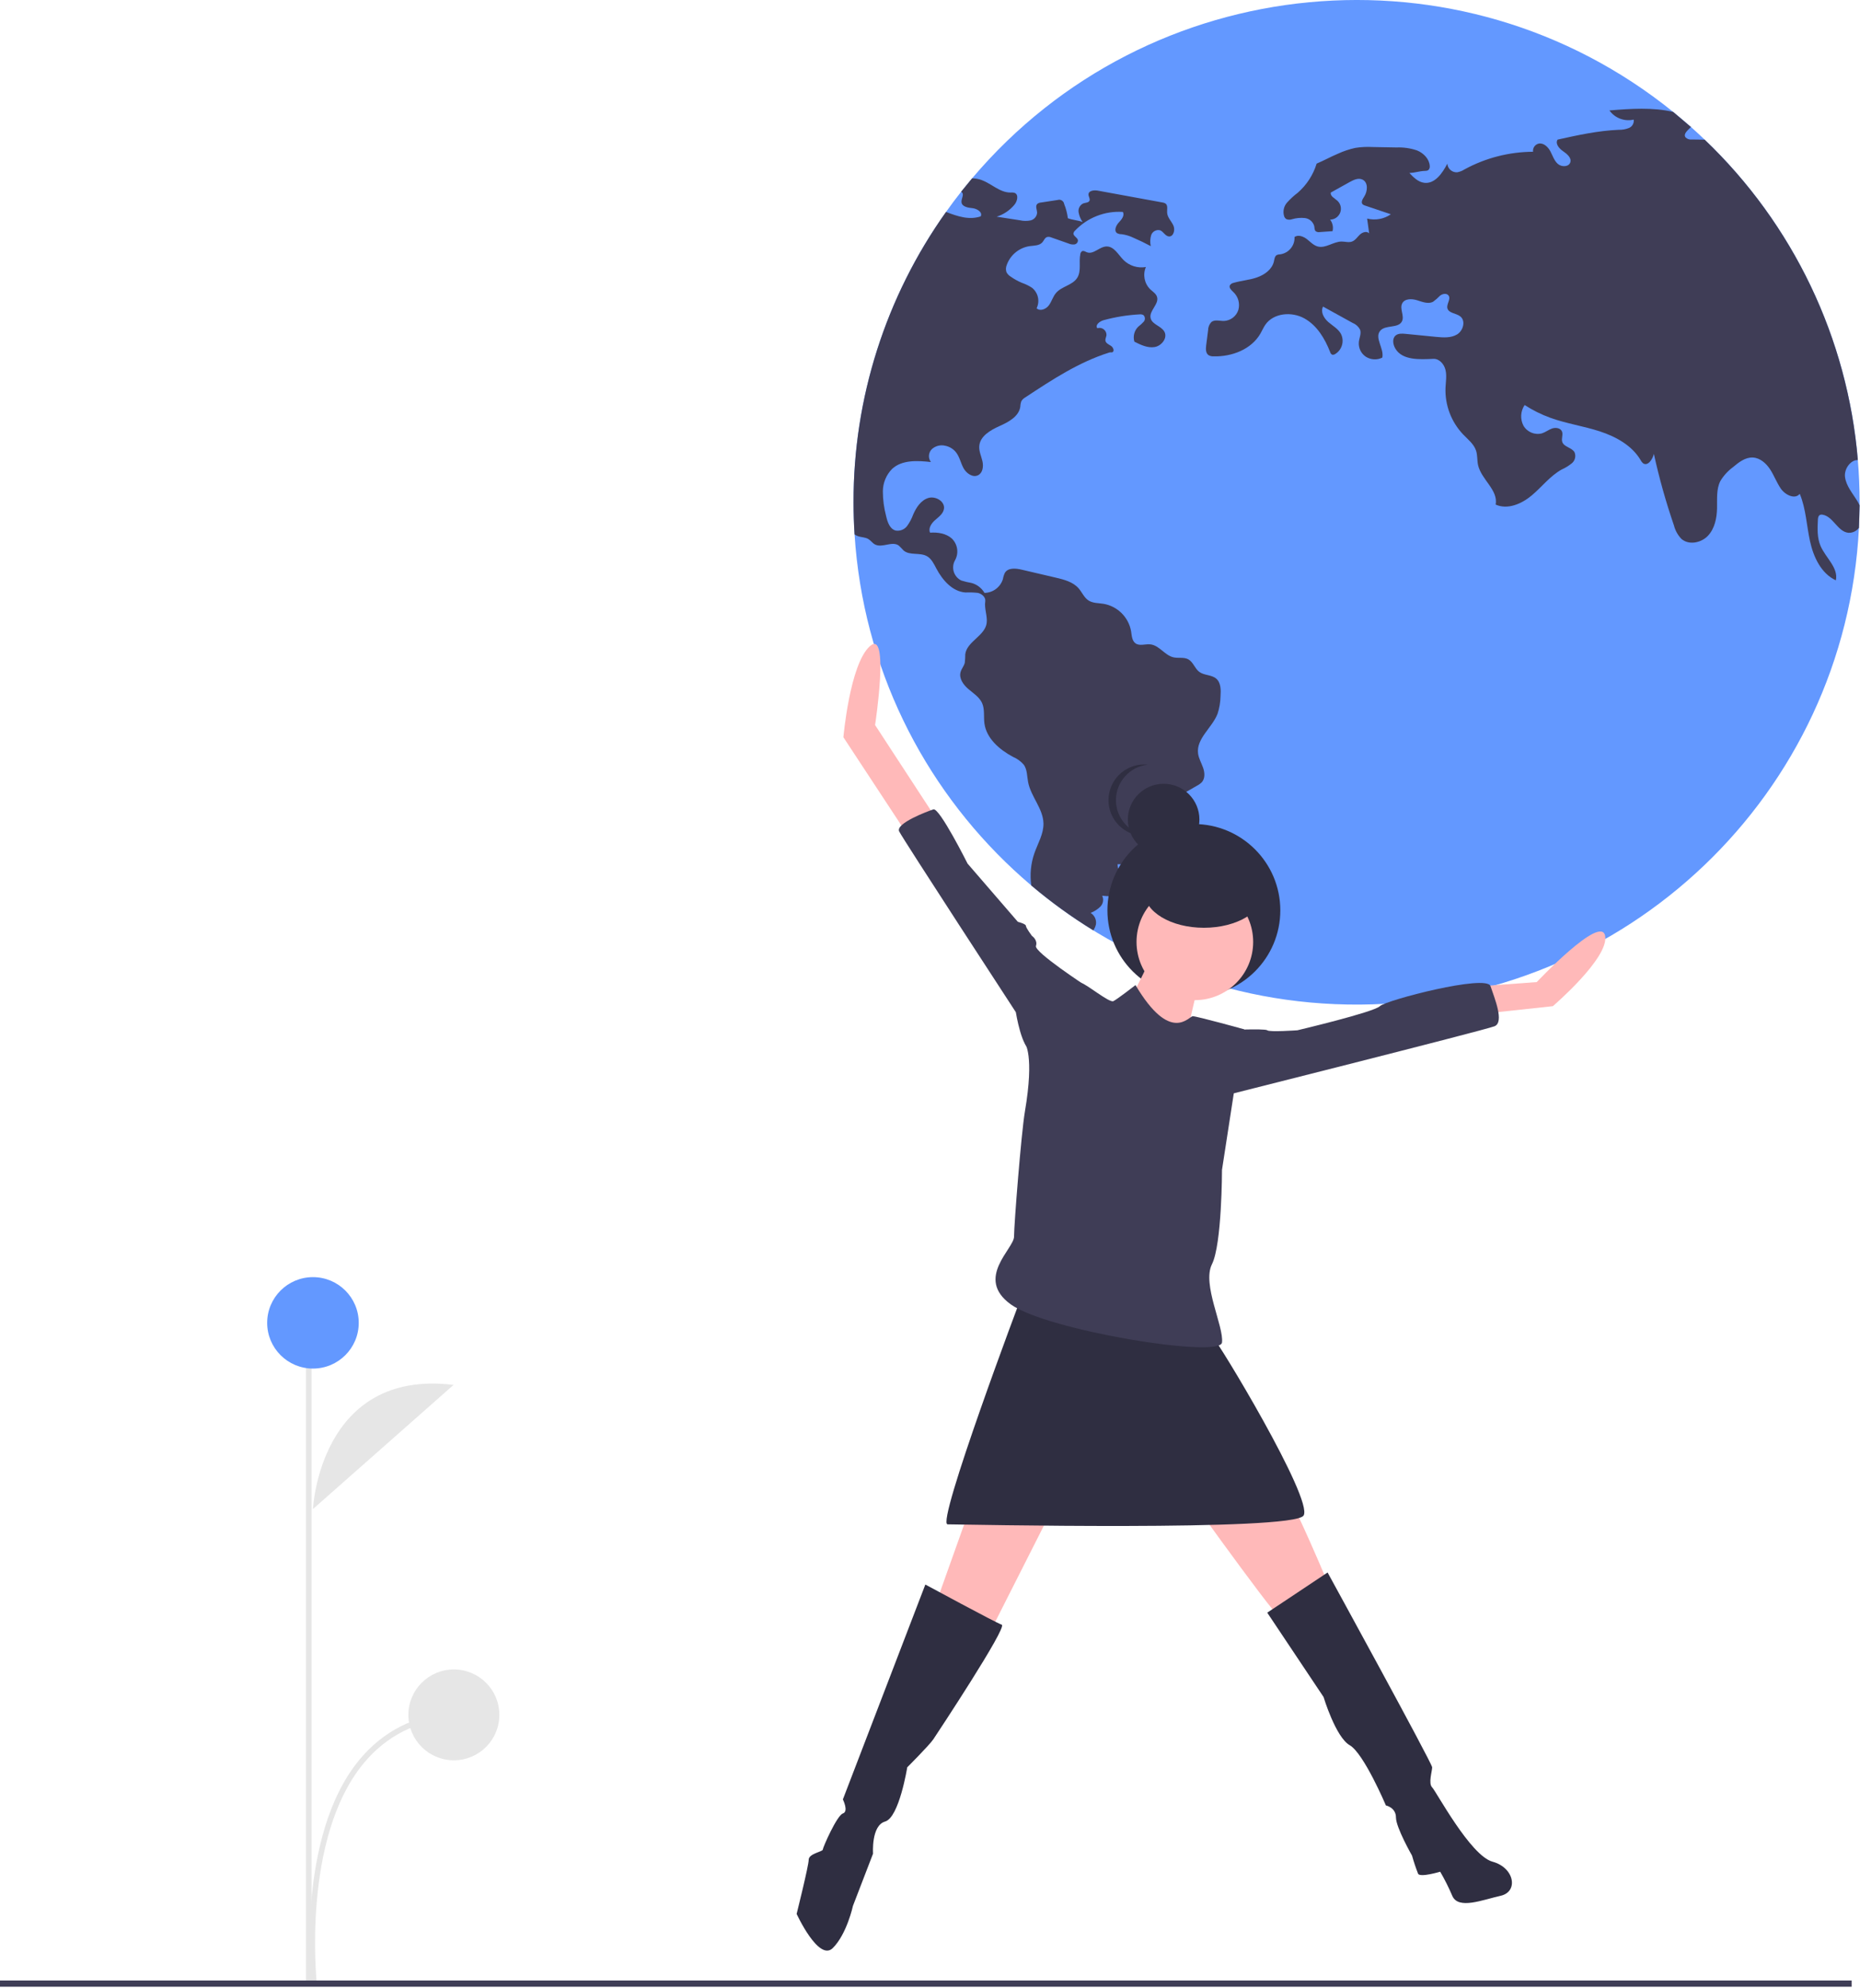 <?xml version="1.0" encoding="UTF-8"?>
<svg xmlns="http://www.w3.org/2000/svg" xmlns:xlink="http://www.w3.org/1999/xlink" width="334pt" height="357pt" viewBox="0 0 334 357" version="1.1">
<g id="surface1">
<path style=" stroke:none;fill-rule:nonzero;fill:rgb(90.196%,90.196%,90.196%);fill-opacity:1;" d="M 56.199 270.973 C 56.199 270.973 57.371 245.75 81.449 248.68 "/>
<path style=" stroke:none;fill-rule:nonzero;fill:rgb(90.196%,90.196%,90.196%);fill-opacity:1;" d="M 55.914 356.434 C 55.887 356.172 53.043 329.891 64.551 315.98 C 68.797 310.848 74.484 307.973 81.461 307.438 L 81.539 308.43 C 74.844 308.941 69.387 311.695 65.316 316.613 C 54.082 330.191 56.875 356.062 56.902 356.324 Z M 55.914 356.434 "/>
<path style=" stroke:none;fill-rule:nonzero;fill:rgb(90.196%,90.196%,90.196%);fill-opacity:1;" d="M 54.941 245.184 L 55.945 245.184 L 55.945 355.684 L 54.941 355.684 Z M 54.941 245.184 "/>
<path style=" stroke:none;fill-rule:nonzero;fill:rgb(38.824%,59.608%,100%);fill-opacity:1;" d="M 64.418 237.543 C 64.418 242.074 60.738 245.75 56.199 245.75 C 51.656 245.75 47.977 242.074 47.977 237.543 C 47.977 233.008 51.656 229.332 56.199 229.332 C 60.738 229.332 64.418 233.008 64.418 237.543 Z M 64.418 237.543 "/>
<path style=" stroke:none;fill-rule:nonzero;fill:rgb(90.196%,90.196%,90.196%);fill-opacity:1;" d="M 89.668 307.934 C 89.668 312.438 86.012 316.09 81.5 316.09 C 76.988 316.09 73.332 312.438 73.332 307.934 C 73.332 303.43 76.988 299.777 81.5 299.777 C 86.012 299.777 89.668 303.43 89.668 307.934 Z M 89.668 307.934 "/>
<path style=" stroke:none;fill-rule:nonzero;fill:rgb(38.824%,59.608%,100%);fill-opacity:1;" d="M 333.93 90.195 L 333.93 90.734 C 333.914 92.09 333.875 93.438 333.812 94.781 C 331.379 142.523 292.066 180.078 244.191 180.391 C 196.316 180.707 156.512 143.668 153.453 95.961 C 153.332 94.055 153.27 92.129 153.27 90.195 C 153.238 71.512 159.043 53.289 169.879 38.059 C 170.746 36.832 171.648 35.629 172.582 34.445 C 173.23 33.625 173.895 32.82 174.562 32.023 C 206.281 -5.496 262.227 -10.797 300.445 20.094 C 301.531 20.973 302.602 21.879 303.645 22.805 C 304.48 23.547 305.305 24.309 306.109 25.082 C 322.004 40.262 331.789 60.723 333.613 82.609 C 333.824 85.113 333.93 87.641 333.93 90.195 Z M 333.93 90.195 "/>
<path style=" stroke:none;fill-rule:nonzero;fill:rgb(24.706%,23.922%,33.725%);fill-opacity:1;" d="M 172.582 34.445 C 172.629 34.465 172.668 34.488 172.707 34.52 C 173.191 34.918 172.582 35.684 172.656 36.316 C 172.742 37.125 173.824 37.305 174.641 37.383 C 175.461 37.469 176.492 38.125 176.105 38.852 C 174.051 39.555 171.977 38.863 169.879 38.059 C 159.043 53.289 153.238 71.512 153.27 90.195 C 153.27 92.133 153.332 94.055 153.453 95.961 C 153.625 96.086 153.816 96.188 154.016 96.262 C 154.629 96.496 155.34 96.453 155.906 96.781 C 156.355 97.047 156.656 97.512 157.105 97.758 C 158.391 98.457 160.172 97.113 161.371 97.949 C 161.68 98.23 161.973 98.531 162.25 98.844 C 163.355 99.801 165.172 99.156 166.453 99.875 C 167.273 100.336 167.699 101.258 168.141 102.09 C 169.242 104.176 171.023 106.227 173.375 106.391 C 174.117 106.359 174.863 106.383 175.602 106.465 C 176.324 106.629 177.039 107.262 176.922 107.992 C 176.719 109.25 177.34 110.625 177.176 111.883 C 176.871 114.184 173.609 115.191 173.332 117.492 C 173.332 117.996 173.305 118.504 173.246 119.008 C 173.102 119.609 172.645 120.098 172.484 120.699 C 172.18 121.836 172.996 122.969 173.887 123.73 C 174.785 124.496 175.852 125.16 176.344 126.227 C 176.859 127.363 176.609 128.684 176.773 129.914 C 177.145 132.609 179.473 134.602 181.867 135.891 C 182.637 136.211 183.32 136.707 183.859 137.34 C 184.473 138.23 184.414 139.402 184.621 140.461 C 185.125 143.059 187.312 145.199 187.375 147.844 C 187.418 149.727 186.371 151.434 185.746 153.207 C 185.102 155.066 184.91 157.051 185.188 159 C 188.691 161.965 192.414 164.664 196.328 167.066 C 196.539 166.754 196.695 166.402 196.789 166.035 C 196.941 165.203 196.562 164.363 195.836 163.926 C 196.496 163.676 197.098 163.293 197.598 162.797 C 198.105 162.277 198.234 161.496 197.918 160.844 C 199 160.98 200.285 161.047 200.996 160.219 C 201.57 159.555 201.531 158.562 201.305 157.723 C 201.078 156.875 200.695 156.059 200.691 155.184 C 203.195 155.305 205.707 155.219 208.199 154.93 C 207.84 153.715 207.02 152.691 205.914 152.07 C 207.043 151.883 208.07 150.531 208.426 149.445 C 208.734 148.336 208.75 147.168 208.477 146.051 C 208.391 145.766 208.379 145.461 208.438 145.168 C 208.621 144.781 208.941 144.473 209.336 144.305 C 211.203 143.23 213.07 142.156 214.941 141.09 C 215.273 140.922 215.578 140.699 215.836 140.434 C 216.422 139.738 216.336 138.703 216.035 137.848 C 215.734 136.996 215.254 136.191 215.137 135.297 C 214.793 132.613 217.668 130.688 218.641 128.16 C 218.969 127.152 219.148 126.098 219.168 125.039 C 219.246 123.895 219.254 122.578 218.383 121.848 C 217.539 121.141 216.23 121.301 215.352 120.645 C 214.547 120.043 214.27 118.883 213.391 118.398 C 212.594 117.957 211.598 118.238 210.707 118.031 C 209.145 117.668 208.164 115.871 206.566 115.707 C 205.668 115.605 204.648 116.051 203.91 115.527 C 203.258 115.062 203.234 114.133 203.109 113.348 C 202.664 110.844 200.703 108.883 198.195 108.43 C 197.266 108.281 196.258 108.336 195.469 107.828 C 194.668 107.312 194.305 106.348 193.672 105.629 C 192.664 104.484 191.066 104.07 189.574 103.723 C 187.547 103.25 185.52 102.777 183.496 102.301 C 182.422 102.043 181.031 101.906 180.449 102.852 C 180.277 103.211 180.156 103.594 180.094 103.984 C 179.641 105.438 178.309 106.438 176.785 106.465 C 176.277 105.598 175.457 104.961 174.488 104.688 C 173.855 104.578 173.234 104.434 172.621 104.242 C 171.973 103.93 171.488 103.359 171.273 102.676 C 171.059 101.988 171.137 101.246 171.488 100.617 C 172.207 99.34 171.977 97.738 170.93 96.711 C 169.898 95.781 168.406 95.555 167.016 95.648 C 166.652 94.855 167.262 93.969 167.914 93.391 C 168.57 92.82 169.363 92.254 169.504 91.395 C 169.734 90.047 168.008 89.023 166.695 89.422 C 165.387 89.824 164.551 91.094 164 92.348 C 163.73 93.086 163.367 93.785 162.91 94.426 C 162.438 95.074 161.641 95.402 160.848 95.273 C 159.766 94.996 159.355 93.715 159.113 92.637 C 158.73 91.191 158.535 89.703 158.535 88.211 C 158.547 86.703 159.145 85.258 160.207 84.188 C 161.996 82.543 164.75 82.703 167.164 82.965 C 166.629 82.254 166.707 81.254 167.348 80.633 C 168.004 80.051 168.906 79.832 169.758 80.047 C 170.484 80.195 171.141 80.586 171.617 81.156 C 172.309 81.988 172.504 83.125 173.02 84.07 C 173.543 85.02 174.711 85.832 175.664 85.32 C 176.492 84.879 176.621 83.738 176.418 82.824 C 176.211 81.918 175.773 81.027 175.848 80.094 C 175.988 78.32 177.836 77.246 179.465 76.516 C 181.094 75.785 182.957 74.801 183.215 73.031 C 183.227 72.688 183.293 72.348 183.41 72.027 C 183.59 71.738 183.844 71.5 184.141 71.34 C 188.891 68.203 193.727 65.023 199.16 63.312 C 199.441 63.223 199.473 63.32 199.762 63.254 C 200.168 63.02 199.898 62.375 199.512 62.117 C 199.125 61.859 198.605 61.656 198.508 61.203 C 198.441 60.871 198.637 60.539 198.688 60.203 C 198.715 59.789 198.531 59.391 198.203 59.137 C 197.875 58.883 197.441 58.809 197.047 58.938 C 196.609 58.363 197.469 57.691 198.172 57.496 C 200.27 56.922 202.422 56.574 204.594 56.453 C 204.844 56.414 205.102 56.457 205.324 56.578 C 205.656 56.895 205.68 57.418 205.379 57.766 C 205.082 58.094 204.754 58.395 204.402 58.656 C 203.684 59.352 203.414 60.391 203.699 61.352 C 204.836 61.926 206.066 62.523 207.328 62.32 C 208.578 62.117 209.691 60.707 209.102 59.582 C 208.555 58.535 206.902 58.293 206.621 57.148 C 206.289 55.805 208.191 54.605 207.762 53.293 C 207.578 52.719 207 52.375 206.559 51.961 C 205.492 50.914 205.18 49.324 205.766 47.949 C 204.305 48.203 202.812 47.738 201.758 46.699 C 200.801 45.734 200.039 44.207 198.676 44.258 C 197.426 44.293 196.352 45.746 195.184 45.305 C 194.895 45.195 194.594 44.973 194.316 45.102 C 194.133 45.223 194.012 45.418 193.992 45.637 C 193.699 47.055 194.207 48.668 193.434 49.895 C 192.59 51.227 190.645 51.41 189.625 52.613 C 189.07 53.262 188.855 54.141 188.344 54.828 C 187.836 55.516 186.762 55.957 186.145 55.355 C 186.766 54.086 186.422 52.559 185.32 51.676 C 184.758 51.305 184.145 51.008 183.504 50.789 C 182.785 50.488 182.105 50.109 181.469 49.66 C 181.152 49.469 180.895 49.191 180.727 48.863 C 180.59 48.449 180.609 48.004 180.773 47.602 C 181.41 45.793 182.992 44.484 184.887 44.199 C 185.695 44.09 186.645 44.129 187.184 43.508 C 187.465 43.184 187.613 42.684 188.031 42.559 C 188.297 42.5 188.57 42.535 188.812 42.648 C 189.824 43.004 190.832 43.359 191.848 43.715 C 192.188 43.871 192.559 43.934 192.93 43.895 C 193.309 43.844 193.586 43.508 193.562 43.129 C 193.465 42.625 192.691 42.387 192.762 41.875 C 192.801 41.711 192.887 41.559 193.016 41.445 C 195.234 39.09 198.391 37.844 201.625 38.055 C 202.004 38.684 201.402 39.426 200.895 39.961 C 200.391 40.5 199.984 41.457 200.598 41.871 C 200.848 42 201.125 42.062 201.402 42.055 C 202.148 42.152 202.875 42.375 203.555 42.703 C 204.605 43.156 205.637 43.66 206.645 44.199 C 206.496 43.543 206.523 42.859 206.719 42.215 C 206.949 41.559 207.641 41.184 208.316 41.348 C 208.918 41.582 209.227 42.379 209.871 42.453 C 210.727 42.551 211.062 41.285 210.707 40.5 C 210.352 39.715 209.637 39.066 209.582 38.199 C 209.539 37.625 209.762 36.906 209.301 36.555 C 209.137 36.449 208.949 36.379 208.754 36.359 C 204.895 35.652 201.031 34.945 197.168 34.238 C 196.48 34.109 195.492 34.207 195.461 34.898 C 195.441 35.293 195.793 35.68 195.641 36.035 C 195.473 36.414 194.934 36.383 194.539 36.52 C 193.934 36.793 193.582 37.438 193.68 38.098 C 193.785 38.734 194.031 39.34 194.402 39.871 C 193.648 39.555 192.512 39.5 191.754 39.184 C 191.645 38.309 191.422 37.453 191.094 36.637 C 191.055 36.371 190.902 36.141 190.676 36 C 190.449 35.859 190.172 35.828 189.918 35.91 C 188.922 36.066 187.926 36.211 186.934 36.367 C 186.684 36.379 186.441 36.469 186.25 36.629 C 185.863 37.039 186.242 37.695 186.23 38.262 C 186.156 38.91 185.684 39.438 185.047 39.582 C 184.422 39.707 183.773 39.699 183.152 39.555 C 181.758 39.34 180.371 39.125 178.973 38.91 C 180.207 38.52 181.301 37.789 182.133 36.801 C 182.688 36.152 182.98 34.938 182.184 34.629 C 181.945 34.566 181.699 34.547 181.457 34.574 C 179.562 34.586 178.07 33.008 176.301 32.34 C 175.746 32.133 175.156 32.027 174.562 32.023 Z M 172.582 34.445 "/>
<path style=" stroke:none;fill-rule:nonzero;fill:rgb(24.706%,23.922%,33.725%);fill-opacity:1;" d="M 333.812 94.781 C 333.371 95.371 332.668 95.707 331.93 95.672 C 330.008 95.508 329.195 92.738 327.293 92.426 C 327.125 92.383 326.945 92.402 326.789 92.477 C 326.504 92.629 326.457 93.008 326.438 93.328 C 326.359 94.91 326.289 96.555 326.91 98.016 C 327.812 100.152 330.156 101.941 329.664 104.207 C 327.02 102.984 325.645 100.023 325.023 97.184 C 324.398 94.34 324.301 91.359 323.18 88.672 C 322.328 89.758 320.543 88.863 319.77 87.723 C 319.031 86.641 318.578 85.391 317.867 84.293 C 317.152 83.199 316.059 82.219 314.758 82.156 C 313.387 82.094 312.195 83.035 311.148 83.922 C 310.242 84.594 309.477 85.441 308.906 86.414 C 308.176 87.887 308.367 89.617 308.328 91.254 C 308.293 93.023 307.918 94.895 306.707 96.195 C 305.496 97.488 303.266 97.941 301.934 96.77 C 301.289 96.102 300.828 95.273 300.598 94.371 C 299.148 90.152 297.941 85.855 296.984 81.5 C 296.766 82.492 295.887 83.777 295.051 83.191 C 294.863 83.035 294.711 82.836 294.605 82.617 C 293.047 79.984 290.164 78.402 287.246 77.449 C 284.332 76.504 281.266 76.062 278.387 75.02 C 276.77 74.434 275.227 73.668 273.781 72.73 C 273.035 73.828 272.953 75.246 273.562 76.426 C 274.227 77.59 275.594 78.16 276.891 77.816 C 277.531 77.609 278.07 77.168 278.703 76.945 C 279.336 76.73 280.191 76.836 280.469 77.449 C 280.738 78.031 280.332 78.738 280.535 79.352 C 280.836 80.277 282.242 80.352 282.734 81.199 C 283.031 81.887 282.844 82.688 282.273 83.176 C 281.711 83.633 281.086 84.02 280.418 84.316 C 278.355 85.465 276.887 87.422 275.078 88.941 C 273.273 90.469 270.723 91.582 268.57 90.605 C 269.082 88.008 265.992 86.105 265.418 83.523 C 265.23 82.672 265.328 81.77 265.062 80.941 C 264.676 79.738 263.605 78.918 262.734 78.008 C 260.594 75.758 259.453 72.738 259.57 69.633 C 259.617 68.566 259.816 67.48 259.57 66.438 C 259.328 65.398 258.465 64.395 257.395 64.438 C 254.953 64.547 251.875 64.73 250.598 62.652 C 250.137 61.91 249.941 60.824 250.605 60.25 C 251.07 59.852 251.758 59.891 252.367 59.949 C 254.207 60.129 256.035 60.312 257.875 60.492 C 259.156 60.613 260.547 60.719 261.652 60.051 C 262.758 59.379 263.238 57.594 262.211 56.805 C 261.469 56.227 260.129 56.258 259.906 55.344 C 259.73 54.578 260.578 53.711 260.117 53.066 C 259.789 52.613 259.055 52.734 258.605 53.078 C 258.215 53.484 257.789 53.855 257.332 54.191 C 256.453 54.645 255.41 54.207 254.465 53.914 C 253.516 53.621 252.25 53.594 251.797 54.473 C 251.281 55.449 252.246 56.734 251.742 57.719 C 251.066 59.012 248.793 58.277 247.844 59.395 C 246.766 60.668 248.582 62.582 248.219 64.215 C 247.27 64.688 246.145 64.621 245.254 64.051 C 244.375 63.453 243.898 62.426 244.012 61.375 C 244.098 60.637 244.484 59.883 244.227 59.191 C 243.949 58.656 243.488 58.234 242.93 58.008 C 241.148 57.02 239.367 56.035 237.582 55.055 C 237.086 55.977 237.711 57.109 238.5 57.805 C 239.281 58.492 240.262 59.012 240.777 59.922 C 241.457 61.227 241 62.836 239.734 63.59 C 239.578 63.695 239.383 63.73 239.199 63.68 C 239.027 63.582 238.902 63.414 238.855 63.223 C 237.914 60.809 236.496 58.438 234.234 57.18 C 231.969 55.914 228.715 56.176 227.23 58.293 C 226.879 58.797 226.641 59.375 226.332 59.906 C 224.703 62.738 221.203 64.074 217.934 63.988 C 217.613 64.008 217.293 63.934 217.016 63.773 C 216.488 63.41 216.512 62.637 216.594 62 C 216.711 61.098 216.82 60.203 216.938 59.301 C 216.941 58.75 217.152 58.223 217.531 57.82 C 218.141 57.344 219.016 57.645 219.789 57.633 C 220.984 57.578 222.02 56.781 222.375 55.637 C 222.691 54.492 222.348 53.262 221.477 52.449 C 221.129 52.117 220.656 51.699 220.84 51.25 C 220.992 51 221.246 50.832 221.535 50.785 C 222.914 50.387 224.383 50.281 225.742 49.805 C 227.105 49.332 228.43 48.359 228.754 46.957 C 228.852 46.527 228.895 46.004 229.281 45.789 C 229.477 45.711 229.688 45.672 229.895 45.668 C 231.426 45.449 232.539 44.098 232.457 42.559 C 233.109 42.102 234.027 42.441 234.66 42.926 C 235.285 43.41 235.844 44.047 236.613 44.258 C 238.043 44.648 239.426 43.379 240.914 43.371 C 241.539 43.371 242.188 43.594 242.77 43.379 C 243.367 43.164 243.723 42.574 244.176 42.141 C 244.637 41.699 245.438 41.434 245.859 41.906 C 245.738 41.016 245.621 40.133 245.496 39.25 C 246.961 39.617 248.516 39.336 249.758 38.477 C 248.207 37.953 246.664 37.434 245.117 36.91 C 244.953 36.871 244.805 36.793 244.68 36.68 C 244.344 36.316 244.68 35.754 244.949 35.34 C 245.609 34.352 245.719 32.727 244.637 32.238 C 243.902 31.898 243.059 32.305 242.352 32.695 C 241.223 33.324 240.09 33.953 238.961 34.582 C 238.855 35.227 239.641 35.594 240.129 36.023 C 240.734 36.559 240.945 37.41 240.664 38.168 C 240.379 38.926 239.66 39.43 238.848 39.441 C 239.301 40.027 239.461 40.789 239.285 41.508 C 238.531 41.562 237.77 41.617 237.008 41.672 C 236.75 41.723 236.484 41.672 236.27 41.527 C 236.023 41.312 236.059 40.93 236 40.613 C 235.793 39.832 235.129 39.254 234.328 39.156 C 233.543 39.07 232.75 39.145 231.996 39.371 C 231.672 39.488 231.312 39.48 230.988 39.348 C 230.809 39.227 230.668 39.051 230.598 38.844 C 230.324 37.988 230.52 37.055 231.113 36.379 C 231.703 35.723 232.352 35.125 233.055 34.594 C 234.645 33.203 235.812 31.395 236.43 29.379 C 237.684 28.852 238.977 28.137 240.238 27.609 C 241.25 27.141 242.312 26.785 243.402 26.551 C 244.43 26.391 245.469 26.344 246.504 26.402 C 247.918 26.426 249.34 26.449 250.75 26.48 C 252.012 26.43 253.273 26.609 254.469 27.016 C 255.629 27.492 256.656 28.531 256.738 29.781 C 256.785 30.074 256.68 30.367 256.461 30.562 C 256.297 30.652 256.113 30.695 255.926 30.684 C 254.754 30.723 254.254 31.016 253.082 31.059 C 253.824 31.852 254.66 32.684 255.742 32.824 C 257.645 33.07 259.016 31.102 259.895 29.391 C 259.961 30.297 260.738 30.984 261.648 30.941 C 262.117 30.859 262.566 30.688 262.969 30.426 C 266.746 28.363 270.98 27.273 275.289 27.25 C 275.199 26.574 275.641 25.941 276.301 25.789 C 277.18 25.617 277.969 26.371 278.391 27.156 C 278.809 27.941 279.074 28.852 279.75 29.438 C 280.418 30.027 281.715 29.996 281.98 29.148 C 282.238 28.336 281.383 27.637 280.676 27.148 C 279.965 26.672 279.223 25.781 279.699 25.07 C 283.312 24.266 286.957 23.469 290.664 23.309 C 291.293 23.328 291.918 23.219 292.504 22.988 C 293.102 22.738 293.457 22.117 293.367 21.477 C 291.711 21.859 289.988 21.211 289.004 19.832 C 292.809 19.516 296.789 19.242 300.445 20.094 L 303.645 22.805 C 303.039 23.438 302.227 24.035 302.668 24.664 C 302.965 24.961 303.379 25.102 303.793 25.051 C 304.566 25.062 305.344 25.082 306.109 25.082 C 322.004 40.262 331.789 60.723 333.613 82.609 C 332.324 82.562 331.137 84.191 331.305 85.617 C 331.5 87.266 332.691 88.594 333.547 90.016 C 333.688 90.246 333.816 90.488 333.93 90.734 Z M 333.812 94.781 "/>
<path style=" stroke:none;fill-rule:nonzero;fill:rgb(18.431%,18.039%,25.49%);fill-opacity:1;" d="M 229.906 163.469 C 229.906 172.031 222.957 178.969 214.383 178.969 C 205.812 178.969 198.859 172.031 198.859 163.469 C 198.859 154.91 205.812 147.969 214.383 147.969 C 222.957 147.969 229.906 154.91 229.906 163.469 Z M 229.906 163.469 "/>
<path style=" stroke:none;fill-rule:nonzero;fill:rgb(100%,72.549%,72.549%);fill-opacity:1;" d="M 206.973 171.301 C 206.973 171.301 201.918 182.48 200.473 182.84 C 199.027 183.199 212.391 189.691 212.391 189.691 C 212.391 189.691 214.918 175.988 216.004 175.266 C 217.086 174.547 206.973 171.301 206.973 171.301 Z M 206.973 171.301 "/>
<path style=" stroke:none;fill-rule:nonzero;fill:rgb(100%,72.549%,72.549%);fill-opacity:1;" d="M 177 262.895 L 167.609 289.219 L 177.719 293.188 L 195.055 258.93 Z M 177 262.895 "/>
<path style=" stroke:none;fill-rule:nonzero;fill:rgb(100%,72.549%,72.549%);fill-opacity:1;" d="M 209.863 263.617 C 209.863 263.617 228.645 289.941 229.727 290.301 C 230.809 290.664 238.395 284.172 238.395 284.172 C 238.395 284.172 229.004 261.453 226.113 260.371 C 223.227 259.289 209.863 263.617 209.863 263.617 Z M 209.863 263.617 "/>
<path style=" stroke:none;fill-rule:nonzero;fill:rgb(18.431%,18.039%,25.49%);fill-opacity:1;" d="M 166.164 284.531 L 151.355 323.117 C 151.355 323.117 152.441 325.281 151.355 325.641 C 150.273 326.004 147.746 331.773 147.746 332.133 C 147.746 332.492 145.219 332.855 145.219 333.938 C 145.219 335.02 143.051 343.672 143.051 343.672 C 143.051 343.672 147.023 352.328 149.551 349.801 C 152.078 347.277 153.164 342.23 153.164 342.23 L 156.773 332.855 C 156.773 332.855 156.414 327.805 158.941 327.086 C 161.469 326.363 162.914 317.348 162.914 317.348 C 162.914 317.348 166.887 313.383 167.609 312.301 C 168.332 311.219 180.973 292.105 179.887 291.746 C 178.805 291.383 166.164 284.531 166.164 284.531 Z M 166.164 284.531 "/>
<path style=" stroke:none;fill-rule:nonzero;fill:rgb(18.431%,18.039%,25.49%);fill-opacity:1;" d="M 227.559 289.582 L 238.395 282.367 C 238.395 282.367 257.172 316.625 257.172 317.348 C 257.172 318.07 256.453 320.234 257.172 320.953 C 257.895 321.676 264.035 333.215 268.008 334.297 C 271.98 335.379 272.703 339.707 269.453 340.426 C 266.203 341.148 261.867 342.949 260.785 340.426 C 260.152 338.941 259.43 337.496 258.617 336.098 C 258.617 336.098 255.008 337.18 254.645 336.461 C 254.23 335.398 253.867 334.312 253.562 333.215 C 253.562 333.215 250.672 328.168 250.672 326.363 C 250.672 324.559 248.867 324.199 248.867 324.199 C 248.867 324.199 244.895 314.824 242.367 313.383 C 239.84 311.938 237.672 304.727 237.672 304.727 Z M 227.559 289.582 "/>
<path style=" stroke:none;fill-rule:nonzero;fill:rgb(100%,72.549%,72.549%);fill-opacity:1;" d="M 225.031 169.137 C 225.031 174.914 220.344 179.594 214.559 179.594 C 208.773 179.594 204.086 174.914 204.086 169.137 C 204.086 163.363 208.773 158.68 214.559 158.68 C 220.344 158.68 225.031 163.363 225.031 169.137 Z M 225.031 169.137 "/>
<path style=" stroke:none;fill-rule:nonzero;fill:rgb(18.431%,18.039%,25.49%);fill-opacity:1;" d="M 183.5 232.605 C 183.5 232.605 168 273.723 170.164 273.723 C 172.332 273.723 232.281 275.023 234.086 272.141 C 235.891 269.254 218.531 240.539 217.809 240.176 C 217.086 239.816 183.5 232.605 183.5 232.605 Z M 183.5 232.605 "/>
<path style=" stroke:none;fill-rule:nonzero;fill:rgb(100%,72.549%,72.549%);fill-opacity:1;" d="M 167.969 146.777 L 157.137 130.191 C 157.137 130.191 159.812 112.789 156.203 116.035 C 152.59 119.281 151.449 132.387 151.449 132.387 L 163.996 151.469 Z M 167.969 146.777 "/>
<path style=" stroke:none;fill-rule:nonzero;fill:rgb(100%,72.549%,72.549%);fill-opacity:1;" d="M 266.203 177.07 L 275.953 176.348 C 275.953 176.348 287.512 164.09 288.234 168.055 C 288.953 172.023 278.844 180.676 278.844 180.676 L 265.48 182.117 Z M 266.203 177.07 "/>
<path style=" stroke:none;fill-rule:nonzero;fill:rgb(24.706%,23.922%,33.725%);fill-opacity:1;" d="M 195.055 180.676 L 195.055 177.07 C 195.055 177.07 185.664 170.941 186.027 169.859 C 186.387 168.777 185.305 168.055 185.305 168.055 C 185.305 168.055 184.223 166.613 184.223 166.254 C 184.223 165.891 182.777 165.531 182.777 165.531 L 173.746 155.074 C 173.746 155.074 168.691 144.977 167.609 145.336 C 166.523 145.699 160.746 147.859 161.469 149.305 C 162.191 150.746 182.414 181.758 182.414 181.758 C 182.414 181.758 183.5 188.609 185.305 188.609 C 187.109 188.609 195.055 180.676 195.055 180.676 Z M 195.055 180.676 "/>
<path style=" stroke:none;fill-rule:nonzero;fill:rgb(24.706%,23.922%,33.725%);fill-opacity:1;" d="M 219.254 185.004 C 219.254 185.004 227.199 184.645 227.559 185.004 C 227.922 185.363 232.977 185.004 232.977 185.004 C 232.977 185.004 246.699 181.758 247.785 180.676 C 248.867 179.594 266.926 174.906 267.648 177.07 C 268.371 179.234 270.176 183.562 268.371 184.281 C 266.562 185.004 217.809 197.266 217.809 197.266 Z M 219.254 185.004 "/>
<path style=" stroke:none;fill-rule:nonzero;fill:rgb(18.431%,18.039%,25.49%);fill-opacity:1;" d="M 215.379 147.156 C 215.379 150.699 212.5 153.57 208.953 153.57 C 205.406 153.57 202.531 150.699 202.531 147.156 C 202.531 143.613 205.406 140.742 208.953 140.742 C 212.5 140.742 215.379 143.613 215.379 147.156 Z M 215.379 147.156 "/>
<path style=" stroke:none;fill-rule:nonzero;fill:rgb(18.431%,18.039%,25.49%);fill-opacity:1;" d="M 200.391 143.684 C 200.391 140.398 202.875 137.645 206.145 137.305 C 205.922 137.281 205.699 137.27 205.473 137.27 C 201.926 137.27 199.051 140.141 199.051 143.684 C 199.051 147.227 201.926 150.098 205.473 150.098 C 205.699 150.098 205.922 150.086 206.145 150.062 C 202.871 149.719 200.391 146.965 200.391 143.684 Z M 200.391 143.684 "/>
<path style=" stroke:none;fill-rule:nonzero;fill:rgb(18.431%,18.039%,25.49%);fill-opacity:1;" d="M 226.895 160.184 C 226.895 156.641 222.102 153.77 216.191 153.77 C 210.277 153.77 205.484 156.641 205.484 160.184 C 205.484 163.727 210.277 166.598 216.191 166.598 C 222.102 166.598 226.895 163.727 226.895 160.184 Z M 226.895 160.184 "/>
<path style=" stroke:none;fill-rule:nonzero;fill:rgb(24.706%,23.922%,33.725%);fill-opacity:1;" d="M 203.902 176.891 C 203.902 176.891 200.652 179.414 199.93 179.773 C 199.211 180.137 194.875 176.531 194.152 176.531 C 193.43 176.531 184.039 187.348 184.039 187.348 C 184.039 187.348 185.785 189.355 184.039 199.609 C 183.387 203.453 182.09 219.895 182.09 222.059 C 182.09 224.223 175.012 229.539 181.512 234.227 C 188.012 238.914 219.074 243.965 219.434 241.078 C 219.793 238.195 215.82 230.621 217.629 227.016 C 219.434 223.41 219.434 210.066 219.434 210.066 L 221.602 196.004 L 223.406 184.824 C 223.406 184.824 214.918 182.48 214.195 182.48 C 213.473 182.48 210.223 187.527 203.902 176.891 Z M 203.902 176.891 "/>
<path style=" stroke:none;fill-rule:nonzero;fill:rgb(24.706%,23.922%,33.725%);fill-opacity:1;" d="M 0 355.633 L 332.496 355.633 L 332.496 356.754 L 0 356.754 Z M 0 355.633 "/>
</g>
</svg>
